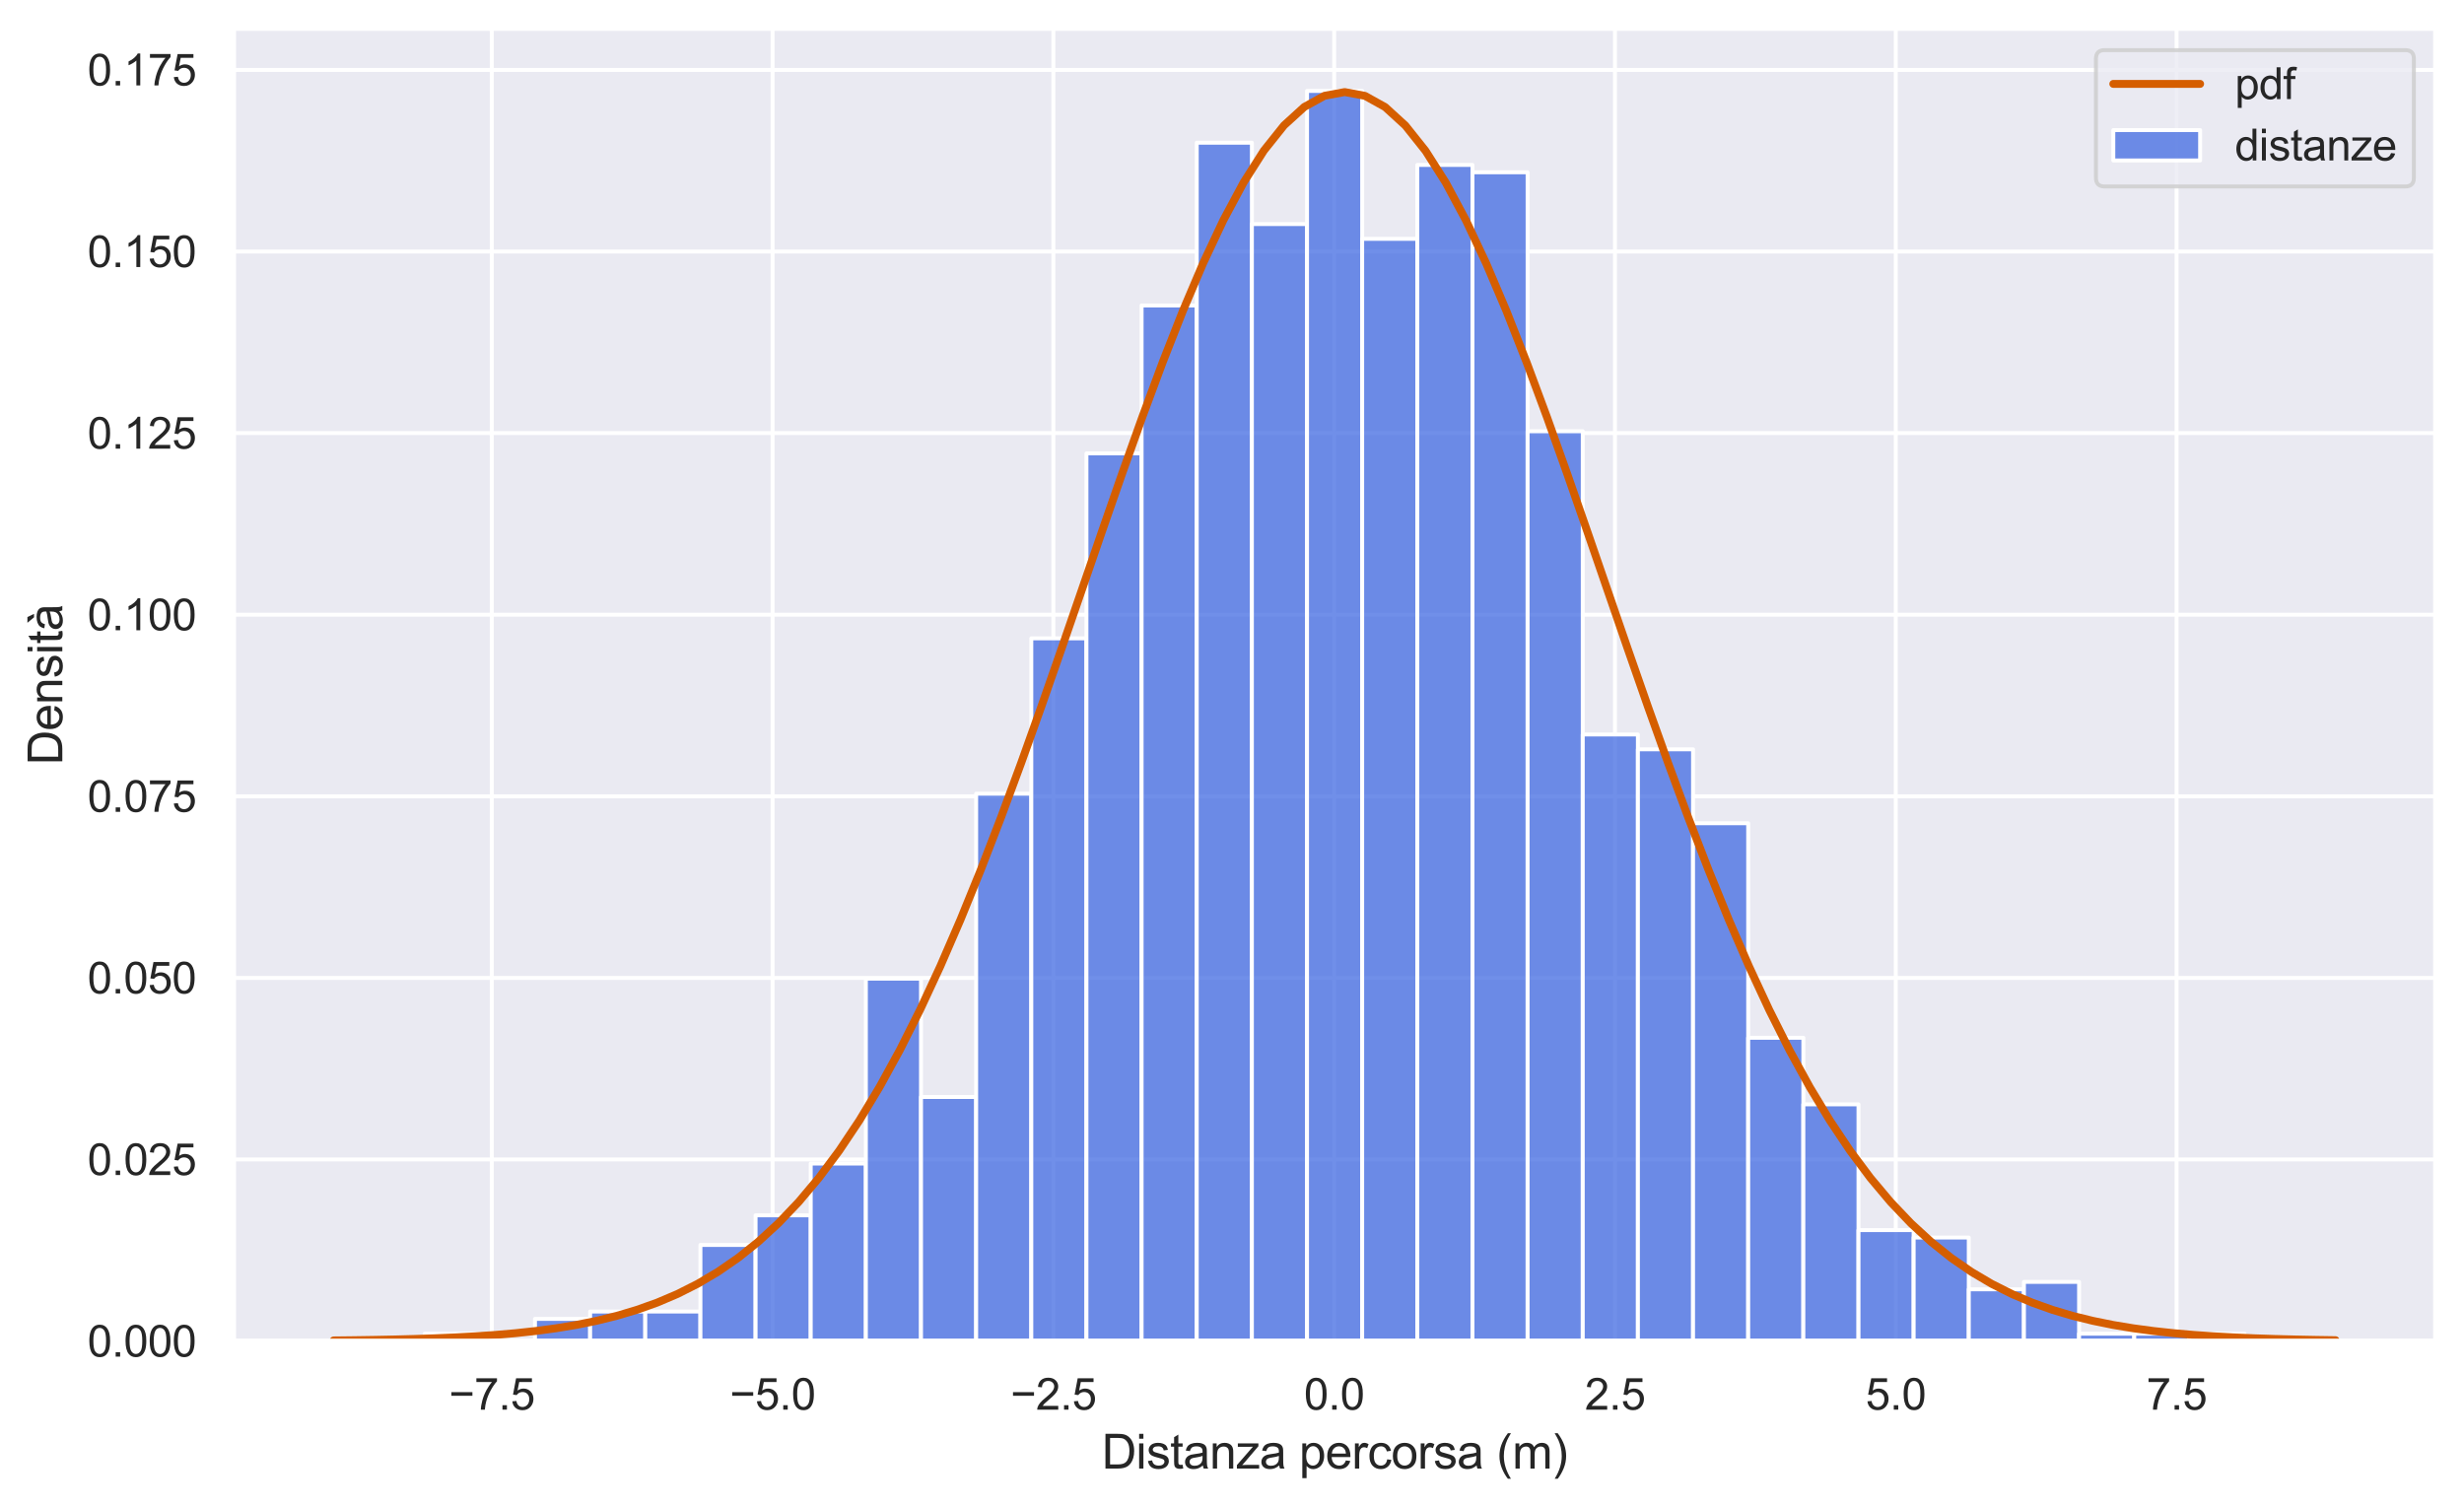 <?xml version="1.0" encoding="utf-8" standalone="no"?>
<!DOCTYPE svg PUBLIC "-//W3C//DTD SVG 1.1//EN"
  "http://www.w3.org/Graphics/SVG/1.1/DTD/svg11.dtd">
<svg xmlns:xlink="http://www.w3.org/1999/xlink" width="624.398pt" height="381.861pt" viewBox="0 0 624.398 381.861" xmlns="http://www.w3.org/2000/svg" version="1.1">
 <defs>
  <style type="text/css">*{stroke-linejoin: round; stroke-linecap: butt}</style>
 </defs>
 <g id="figure_1">
  <g id="patch_1">
   <path d="M -0 381.861 
L 624.398 381.861 
L 624.398 0 
L -0 0 
z
" style="fill: #ffffff"/>
  </g>
  <g id="axes_1">
   <g id="patch_2">
    <path d="M 59.198 339.84 
L 617.198 339.84 
L 617.198 7.2 
L 59.198 7.2 
z
" style="fill: #eaeaf2"/>
   </g>
   <g id="matplotlib.axis_1">
    <g id="xtick_1">
     <g id="line2d_1">
      <path d="M 124.619 339.84 
L 124.619 7.2 
" clip-path="url(#p6572bf5958)" style="fill: none; stroke: #ffffff; stroke-linecap: round"/>
     </g>
     <g id="text_1">
      <!-- −7.5 -->
      <g style="fill: #262626" transform="translate(113.762 357.214) scale(0.11 -0.11)">
       <defs>
        <path id="ArialMT-2212" d="M 3381 1997 
L 356 1997 
L 356 2522 
L 3381 2522 
L 3381 1997 
z
" transform="scale(0.016)"/>
        <path id="ArialMT-37" d="M 303 3981 
L 303 4522 
L 3269 4522 
L 3269 4084 
Q 2831 3619 2401 2847 
Q 1972 2075 1738 1259 
Q 1569 684 1522 0 
L 944 0 
Q 953 541 1156 1306 
Q 1359 2072 1739 2783 
Q 2119 3494 2547 3981 
L 303 3981 
z
" transform="scale(0.016)"/>
        <path id="ArialMT-2e" d="M 581 0 
L 581 641 
L 1222 641 
L 1222 0 
L 581 0 
z
" transform="scale(0.016)"/>
        <path id="ArialMT-35" d="M 266 1200 
L 856 1250 
Q 922 819 1161 601 
Q 1400 384 1738 384 
Q 2144 384 2425 690 
Q 2706 997 2706 1503 
Q 2706 1984 2436 2262 
Q 2166 2541 1728 2541 
Q 1456 2541 1237 2417 
Q 1019 2294 894 2097 
L 366 2166 
L 809 4519 
L 3088 4519 
L 3088 3981 
L 1259 3981 
L 1013 2750 
Q 1425 3038 1878 3038 
Q 2478 3038 2890 2622 
Q 3303 2206 3303 1553 
Q 3303 931 2941 478 
Q 2500 -78 1738 -78 
Q 1113 -78 717 272 
Q 322 622 266 1200 
z
" transform="scale(0.016)"/>
       </defs>
       <use xlink:href="#ArialMT-2212"/>
       <use xlink:href="#ArialMT-37" x="58.398"/>
       <use xlink:href="#ArialMT-2e" x="114.014"/>
       <use xlink:href="#ArialMT-35" x="141.797"/>
      </g>
     </g>
    </g>
    <g id="xtick_2">
     <g id="line2d_2">
      <path d="M 195.777 339.84 
L 195.777 7.2 
" clip-path="url(#p6572bf5958)" style="fill: none; stroke: #ffffff; stroke-linecap: round"/>
     </g>
     <g id="text_2">
      <!-- −5.0 -->
      <g style="fill: #262626" transform="translate(184.919 357.214) scale(0.11 -0.11)">
       <defs>
        <path id="ArialMT-30" d="M 266 2259 
Q 266 3072 433 3567 
Q 600 4063 929 4331 
Q 1259 4600 1759 4600 
Q 2128 4600 2406 4451 
Q 2684 4303 2865 4023 
Q 3047 3744 3150 3342 
Q 3253 2941 3253 2259 
Q 3253 1453 3087 958 
Q 2922 463 2592 192 
Q 2263 -78 1759 -78 
Q 1097 -78 719 397 
Q 266 969 266 2259 
z
M 844 2259 
Q 844 1131 1108 757 
Q 1372 384 1759 384 
Q 2147 384 2411 759 
Q 2675 1134 2675 2259 
Q 2675 3391 2411 3762 
Q 2147 4134 1753 4134 
Q 1366 4134 1134 3806 
Q 844 3388 844 2259 
z
" transform="scale(0.016)"/>
       </defs>
       <use xlink:href="#ArialMT-2212"/>
       <use xlink:href="#ArialMT-35" x="58.398"/>
       <use xlink:href="#ArialMT-2e" x="114.014"/>
       <use xlink:href="#ArialMT-30" x="141.797"/>
      </g>
     </g>
    </g>
    <g id="xtick_3">
     <g id="line2d_3">
      <path d="M 266.934 339.84 
L 266.934 7.2 
" clip-path="url(#p6572bf5958)" style="fill: none; stroke: #ffffff; stroke-linecap: round"/>
     </g>
     <g id="text_3">
      <!-- −2.5 -->
      <g style="fill: #262626" transform="translate(256.077 357.214) scale(0.11 -0.11)">
       <defs>
        <path id="ArialMT-32" d="M 3222 541 
L 3222 0 
L 194 0 
Q 188 203 259 391 
Q 375 700 629 1000 
Q 884 1300 1366 1694 
Q 2113 2306 2375 2664 
Q 2638 3022 2638 3341 
Q 2638 3675 2398 3904 
Q 2159 4134 1775 4134 
Q 1369 4134 1125 3890 
Q 881 3647 878 3216 
L 300 3275 
Q 359 3922 746 4261 
Q 1134 4600 1788 4600 
Q 2447 4600 2831 4234 
Q 3216 3869 3216 3328 
Q 3216 3053 3103 2787 
Q 2991 2522 2730 2228 
Q 2469 1934 1863 1422 
Q 1356 997 1212 845 
Q 1069 694 975 541 
L 3222 541 
z
" transform="scale(0.016)"/>
       </defs>
       <use xlink:href="#ArialMT-2212"/>
       <use xlink:href="#ArialMT-32" x="58.398"/>
       <use xlink:href="#ArialMT-2e" x="114.014"/>
       <use xlink:href="#ArialMT-35" x="141.797"/>
      </g>
     </g>
    </g>
    <g id="xtick_4">
     <g id="line2d_4">
      <path d="M 338.092 339.84 
L 338.092 7.2 
" clip-path="url(#p6572bf5958)" style="fill: none; stroke: #ffffff; stroke-linecap: round"/>
     </g>
     <g id="text_4">
      <!-- 0.0 -->
      <g style="fill: #262626" transform="translate(330.447 357.214) scale(0.11 -0.11)">
       <use xlink:href="#ArialMT-30"/>
       <use xlink:href="#ArialMT-2e" x="55.615"/>
       <use xlink:href="#ArialMT-30" x="83.398"/>
      </g>
     </g>
    </g>
    <g id="xtick_5">
     <g id="line2d_5">
      <path d="M 409.249 339.84 
L 409.249 7.2 
" clip-path="url(#p6572bf5958)" style="fill: none; stroke: #ffffff; stroke-linecap: round"/>
     </g>
     <g id="text_5">
      <!-- 2.5 -->
      <g style="fill: #262626" transform="translate(401.604 357.214) scale(0.11 -0.11)">
       <use xlink:href="#ArialMT-32"/>
       <use xlink:href="#ArialMT-2e" x="55.615"/>
       <use xlink:href="#ArialMT-35" x="83.398"/>
      </g>
     </g>
    </g>
    <g id="xtick_6">
     <g id="line2d_6">
      <path d="M 480.406 339.84 
L 480.406 7.2 
" clip-path="url(#p6572bf5958)" style="fill: none; stroke: #ffffff; stroke-linecap: round"/>
     </g>
     <g id="text_6">
      <!-- 5.0 -->
      <g style="fill: #262626" transform="translate(472.761 357.214) scale(0.11 -0.11)">
       <use xlink:href="#ArialMT-35"/>
       <use xlink:href="#ArialMT-2e" x="55.615"/>
       <use xlink:href="#ArialMT-30" x="83.398"/>
      </g>
     </g>
    </g>
    <g id="xtick_7">
     <g id="line2d_7">
      <path d="M 551.564 339.84 
L 551.564 7.2 
" clip-path="url(#p6572bf5958)" style="fill: none; stroke: #ffffff; stroke-linecap: round"/>
     </g>
     <g id="text_7">
      <!-- 7.5 -->
      <g style="fill: #262626" transform="translate(543.919 357.214) scale(0.11 -0.11)">
       <use xlink:href="#ArialMT-37"/>
       <use xlink:href="#ArialMT-2e" x="55.615"/>
       <use xlink:href="#ArialMT-35" x="83.398"/>
      </g>
     </g>
    </g>
    <g id="text_8">
     <!-- Distanza percorsa (m) -->
     <g style="fill: #262626" transform="translate(279.187 372.135) scale(0.12 -0.12)">
      <defs>
       <path id="ArialMT-44" d="M 494 0 
L 494 4581 
L 2072 4581 
Q 2606 4581 2888 4516 
Q 3281 4425 3559 4188 
Q 3922 3881 4101 3404 
Q 4281 2928 4281 2316 
Q 4281 1794 4159 1391 
Q 4038 988 3847 723 
Q 3656 459 3429 307 
Q 3203 156 2883 78 
Q 2563 0 2147 0 
L 494 0 
z
M 1100 541 
L 2078 541 
Q 2531 541 2789 625 
Q 3047 709 3200 863 
Q 3416 1078 3536 1442 
Q 3656 1806 3656 2325 
Q 3656 3044 3420 3430 
Q 3184 3816 2847 3947 
Q 2603 4041 2063 4041 
L 1100 4041 
L 1100 541 
z
" transform="scale(0.016)"/>
       <path id="ArialMT-69" d="M 425 3934 
L 425 4581 
L 988 4581 
L 988 3934 
L 425 3934 
z
M 425 0 
L 425 3319 
L 988 3319 
L 988 0 
L 425 0 
z
" transform="scale(0.016)"/>
       <path id="ArialMT-73" d="M 197 991 
L 753 1078 
Q 800 744 1014 566 
Q 1228 388 1613 388 
Q 2000 388 2187 545 
Q 2375 703 2375 916 
Q 2375 1106 2209 1216 
Q 2094 1291 1634 1406 
Q 1016 1563 777 1677 
Q 538 1791 414 1992 
Q 291 2194 291 2438 
Q 291 2659 392 2848 
Q 494 3038 669 3163 
Q 800 3259 1026 3326 
Q 1253 3394 1513 3394 
Q 1903 3394 2198 3281 
Q 2494 3169 2634 2976 
Q 2775 2784 2828 2463 
L 2278 2388 
Q 2241 2644 2061 2787 
Q 1881 2931 1553 2931 
Q 1166 2931 1000 2803 
Q 834 2675 834 2503 
Q 834 2394 903 2306 
Q 972 2216 1119 2156 
Q 1203 2125 1616 2013 
Q 2213 1853 2448 1751 
Q 2684 1650 2818 1456 
Q 2953 1263 2953 975 
Q 2953 694 2789 445 
Q 2625 197 2315 61 
Q 2006 -75 1616 -75 
Q 969 -75 630 194 
Q 291 463 197 991 
z
" transform="scale(0.016)"/>
       <path id="ArialMT-74" d="M 1650 503 
L 1731 6 
Q 1494 -44 1306 -44 
Q 1000 -44 831 53 
Q 663 150 594 308 
Q 525 466 525 972 
L 525 2881 
L 113 2881 
L 113 3319 
L 525 3319 
L 525 4141 
L 1084 4478 
L 1084 3319 
L 1650 3319 
L 1650 2881 
L 1084 2881 
L 1084 941 
Q 1084 700 1114 631 
Q 1144 563 1211 522 
Q 1278 481 1403 481 
Q 1497 481 1650 503 
z
" transform="scale(0.016)"/>
       <path id="ArialMT-61" d="M 2588 409 
Q 2275 144 1986 34 
Q 1697 -75 1366 -75 
Q 819 -75 525 192 
Q 231 459 231 875 
Q 231 1119 342 1320 
Q 453 1522 633 1644 
Q 813 1766 1038 1828 
Q 1203 1872 1538 1913 
Q 2219 1994 2541 2106 
Q 2544 2222 2544 2253 
Q 2544 2597 2384 2738 
Q 2169 2928 1744 2928 
Q 1347 2928 1158 2789 
Q 969 2650 878 2297 
L 328 2372 
Q 403 2725 575 2942 
Q 747 3159 1072 3276 
Q 1397 3394 1825 3394 
Q 2250 3394 2515 3294 
Q 2781 3194 2906 3042 
Q 3031 2891 3081 2659 
Q 3109 2516 3109 2141 
L 3109 1391 
Q 3109 606 3145 398 
Q 3181 191 3288 0 
L 2700 0 
Q 2613 175 2588 409 
z
M 2541 1666 
Q 2234 1541 1622 1453 
Q 1275 1403 1131 1340 
Q 988 1278 909 1158 
Q 831 1038 831 891 
Q 831 666 1001 516 
Q 1172 366 1500 366 
Q 1825 366 2078 508 
Q 2331 650 2450 897 
Q 2541 1088 2541 1459 
L 2541 1666 
z
" transform="scale(0.016)"/>
       <path id="ArialMT-6e" d="M 422 0 
L 422 3319 
L 928 3319 
L 928 2847 
Q 1294 3394 1984 3394 
Q 2284 3394 2536 3286 
Q 2788 3178 2913 3003 
Q 3038 2828 3088 2588 
Q 3119 2431 3119 2041 
L 3119 0 
L 2556 0 
L 2556 2019 
Q 2556 2363 2490 2533 
Q 2425 2703 2258 2804 
Q 2091 2906 1866 2906 
Q 1506 2906 1245 2678 
Q 984 2450 984 1813 
L 984 0 
L 422 0 
z
" transform="scale(0.016)"/>
       <path id="ArialMT-7a" d="M 125 0 
L 125 456 
L 2238 2881 
Q 1878 2863 1603 2863 
L 250 2863 
L 250 3319 
L 2963 3319 
L 2963 2947 
L 1166 841 
L 819 456 
Q 1197 484 1528 484 
L 3063 484 
L 3063 0 
L 125 0 
z
" transform="scale(0.016)"/>
       <path id="ArialMT-20" transform="scale(0.016)"/>
       <path id="ArialMT-70" d="M 422 -1272 
L 422 3319 
L 934 3319 
L 934 2888 
Q 1116 3141 1344 3267 
Q 1572 3394 1897 3394 
Q 2322 3394 2647 3175 
Q 2972 2956 3137 2557 
Q 3303 2159 3303 1684 
Q 3303 1175 3120 767 
Q 2938 359 2589 142 
Q 2241 -75 1856 -75 
Q 1575 -75 1351 44 
Q 1128 163 984 344 
L 984 -1272 
L 422 -1272 
z
M 931 1641 
Q 931 1000 1190 694 
Q 1450 388 1819 388 
Q 2194 388 2461 705 
Q 2728 1022 2728 1688 
Q 2728 2322 2467 2637 
Q 2206 2953 1844 2953 
Q 1484 2953 1207 2617 
Q 931 2281 931 1641 
z
" transform="scale(0.016)"/>
       <path id="ArialMT-65" d="M 2694 1069 
L 3275 997 
Q 3138 488 2766 206 
Q 2394 -75 1816 -75 
Q 1088 -75 661 373 
Q 234 822 234 1631 
Q 234 2469 665 2931 
Q 1097 3394 1784 3394 
Q 2450 3394 2872 2941 
Q 3294 2488 3294 1666 
Q 3294 1616 3291 1516 
L 816 1516 
Q 847 969 1125 678 
Q 1403 388 1819 388 
Q 2128 388 2347 550 
Q 2566 713 2694 1069 
z
M 847 1978 
L 2700 1978 
Q 2663 2397 2488 2606 
Q 2219 2931 1791 2931 
Q 1403 2931 1139 2672 
Q 875 2413 847 1978 
z
" transform="scale(0.016)"/>
       <path id="ArialMT-72" d="M 416 0 
L 416 3319 
L 922 3319 
L 922 2816 
Q 1116 3169 1280 3281 
Q 1444 3394 1641 3394 
Q 1925 3394 2219 3213 
L 2025 2691 
Q 1819 2813 1613 2813 
Q 1428 2813 1281 2702 
Q 1134 2591 1072 2394 
Q 978 2094 978 1738 
L 978 0 
L 416 0 
z
" transform="scale(0.016)"/>
       <path id="ArialMT-63" d="M 2588 1216 
L 3141 1144 
Q 3050 572 2676 248 
Q 2303 -75 1759 -75 
Q 1078 -75 664 370 
Q 250 816 250 1647 
Q 250 2184 428 2587 
Q 606 2991 970 3192 
Q 1334 3394 1763 3394 
Q 2303 3394 2647 3120 
Q 2991 2847 3088 2344 
L 2541 2259 
Q 2463 2594 2264 2762 
Q 2066 2931 1784 2931 
Q 1359 2931 1093 2626 
Q 828 2322 828 1663 
Q 828 994 1084 691 
Q 1341 388 1753 388 
Q 2084 388 2306 591 
Q 2528 794 2588 1216 
z
" transform="scale(0.016)"/>
       <path id="ArialMT-6f" d="M 213 1659 
Q 213 2581 725 3025 
Q 1153 3394 1769 3394 
Q 2453 3394 2887 2945 
Q 3322 2497 3322 1706 
Q 3322 1066 3130 698 
Q 2938 331 2570 128 
Q 2203 -75 1769 -75 
Q 1072 -75 642 372 
Q 213 819 213 1659 
z
M 791 1659 
Q 791 1022 1069 705 
Q 1347 388 1769 388 
Q 2188 388 2466 706 
Q 2744 1025 2744 1678 
Q 2744 2294 2464 2611 
Q 2184 2928 1769 2928 
Q 1347 2928 1069 2612 
Q 791 2297 791 1659 
z
" transform="scale(0.016)"/>
       <path id="ArialMT-28" d="M 1497 -1347 
Q 1031 -759 709 28 
Q 388 816 388 1659 
Q 388 2403 628 3084 
Q 909 3875 1497 4659 
L 1900 4659 
Q 1522 4009 1400 3731 
Q 1209 3300 1100 2831 
Q 966 2247 966 1656 
Q 966 153 1900 -1347 
L 1497 -1347 
z
" transform="scale(0.016)"/>
       <path id="ArialMT-6d" d="M 422 0 
L 422 3319 
L 925 3319 
L 925 2853 
Q 1081 3097 1340 3245 
Q 1600 3394 1931 3394 
Q 2300 3394 2536 3241 
Q 2772 3088 2869 2813 
Q 3263 3394 3894 3394 
Q 4388 3394 4653 3120 
Q 4919 2847 4919 2278 
L 4919 0 
L 4359 0 
L 4359 2091 
Q 4359 2428 4304 2576 
Q 4250 2725 4106 2815 
Q 3963 2906 3769 2906 
Q 3419 2906 3187 2673 
Q 2956 2441 2956 1928 
L 2956 0 
L 2394 0 
L 2394 2156 
Q 2394 2531 2256 2718 
Q 2119 2906 1806 2906 
Q 1569 2906 1367 2781 
Q 1166 2656 1075 2415 
Q 984 2175 984 1722 
L 984 0 
L 422 0 
z
" transform="scale(0.016)"/>
       <path id="ArialMT-29" d="M 791 -1347 
L 388 -1347 
Q 1322 153 1322 1656 
Q 1322 2244 1188 2822 
Q 1081 3291 891 3722 
Q 769 4003 388 4659 
L 791 4659 
Q 1378 3875 1659 3084 
Q 1900 2403 1900 1659 
Q 1900 816 1576 28 
Q 1253 -759 791 -1347 
z
" transform="scale(0.016)"/>
      </defs>
      <use xlink:href="#ArialMT-44"/>
      <use xlink:href="#ArialMT-69" x="72.217"/>
      <use xlink:href="#ArialMT-73" x="94.434"/>
      <use xlink:href="#ArialMT-74" x="144.434"/>
      <use xlink:href="#ArialMT-61" x="172.217"/>
      <use xlink:href="#ArialMT-6e" x="227.832"/>
      <use xlink:href="#ArialMT-7a" x="283.447"/>
      <use xlink:href="#ArialMT-61" x="333.447"/>
      <use xlink:href="#ArialMT-20" x="389.062"/>
      <use xlink:href="#ArialMT-70" x="416.846"/>
      <use xlink:href="#ArialMT-65" x="472.461"/>
      <use xlink:href="#ArialMT-72" x="528.076"/>
      <use xlink:href="#ArialMT-63" x="561.377"/>
      <use xlink:href="#ArialMT-6f" x="611.377"/>
      <use xlink:href="#ArialMT-72" x="666.992"/>
      <use xlink:href="#ArialMT-73" x="700.293"/>
      <use xlink:href="#ArialMT-61" x="750.293"/>
      <use xlink:href="#ArialMT-20" x="805.908"/>
      <use xlink:href="#ArialMT-28" x="833.691"/>
      <use xlink:href="#ArialMT-6d" x="866.992"/>
      <use xlink:href="#ArialMT-29" x="950.293"/>
     </g>
    </g>
   </g>
   <g id="matplotlib.axis_2">
    <g id="ytick_1">
     <g id="line2d_8">
      <path d="M 59.198 339.84 
L 617.198 339.84 
" clip-path="url(#p6572bf5958)" style="fill: none; stroke: #ffffff; stroke-linecap: round"/>
     </g>
     <g id="text_9">
      <!-- 0.000 -->
      <g style="fill: #262626" transform="translate(22.174 343.777) scale(0.11 -0.11)">
       <use xlink:href="#ArialMT-30"/>
       <use xlink:href="#ArialMT-2e" x="55.615"/>
       <use xlink:href="#ArialMT-30" x="83.398"/>
       <use xlink:href="#ArialMT-30" x="139.014"/>
       <use xlink:href="#ArialMT-30" x="194.629"/>
      </g>
     </g>
    </g>
    <g id="ytick_2">
     <g id="line2d_9">
      <path d="M 59.198 293.822 
L 617.198 293.822 
" clip-path="url(#p6572bf5958)" style="fill: none; stroke: #ffffff; stroke-linecap: round"/>
     </g>
     <g id="text_10">
      <!-- 0.025 -->
      <g style="fill: #262626" transform="translate(22.174 297.759) scale(0.11 -0.11)">
       <use xlink:href="#ArialMT-30"/>
       <use xlink:href="#ArialMT-2e" x="55.615"/>
       <use xlink:href="#ArialMT-30" x="83.398"/>
       <use xlink:href="#ArialMT-32" x="139.014"/>
       <use xlink:href="#ArialMT-35" x="194.629"/>
      </g>
     </g>
    </g>
    <g id="ytick_3">
     <g id="line2d_10">
      <path d="M 59.198 247.805 
L 617.198 247.805 
" clip-path="url(#p6572bf5958)" style="fill: none; stroke: #ffffff; stroke-linecap: round"/>
     </g>
     <g id="text_11">
      <!-- 0.050 -->
      <g style="fill: #262626" transform="translate(22.174 251.742) scale(0.11 -0.11)">
       <use xlink:href="#ArialMT-30"/>
       <use xlink:href="#ArialMT-2e" x="55.615"/>
       <use xlink:href="#ArialMT-30" x="83.398"/>
       <use xlink:href="#ArialMT-35" x="139.014"/>
       <use xlink:href="#ArialMT-30" x="194.629"/>
      </g>
     </g>
    </g>
    <g id="ytick_4">
     <g id="line2d_11">
      <path d="M 59.198 201.787 
L 617.198 201.787 
" clip-path="url(#p6572bf5958)" style="fill: none; stroke: #ffffff; stroke-linecap: round"/>
     </g>
     <g id="text_12">
      <!-- 0.075 -->
      <g style="fill: #262626" transform="translate(22.174 205.724) scale(0.11 -0.11)">
       <use xlink:href="#ArialMT-30"/>
       <use xlink:href="#ArialMT-2e" x="55.615"/>
       <use xlink:href="#ArialMT-30" x="83.398"/>
       <use xlink:href="#ArialMT-37" x="139.014"/>
       <use xlink:href="#ArialMT-35" x="194.629"/>
      </g>
     </g>
    </g>
    <g id="ytick_5">
     <g id="line2d_12">
      <path d="M 59.198 155.77 
L 617.198 155.77 
" clip-path="url(#p6572bf5958)" style="fill: none; stroke: #ffffff; stroke-linecap: round"/>
     </g>
     <g id="text_13">
      <!-- 0.100 -->
      <g style="fill: #262626" transform="translate(22.174 159.707) scale(0.11 -0.11)">
       <defs>
        <path id="ArialMT-31" d="M 2384 0 
L 1822 0 
L 1822 3584 
Q 1619 3391 1289 3197 
Q 959 3003 697 2906 
L 697 3450 
Q 1169 3672 1522 3987 
Q 1875 4303 2022 4600 
L 2384 4600 
L 2384 0 
z
" transform="scale(0.016)"/>
       </defs>
       <use xlink:href="#ArialMT-30"/>
       <use xlink:href="#ArialMT-2e" x="55.615"/>
       <use xlink:href="#ArialMT-31" x="83.398"/>
       <use xlink:href="#ArialMT-30" x="139.014"/>
       <use xlink:href="#ArialMT-30" x="194.629"/>
      </g>
     </g>
    </g>
    <g id="ytick_6">
     <g id="line2d_13">
      <path d="M 59.198 109.752 
L 617.198 109.752 
" clip-path="url(#p6572bf5958)" style="fill: none; stroke: #ffffff; stroke-linecap: round"/>
     </g>
     <g id="text_14">
      <!-- 0.125 -->
      <g style="fill: #262626" transform="translate(22.174 113.689) scale(0.11 -0.11)">
       <use xlink:href="#ArialMT-30"/>
       <use xlink:href="#ArialMT-2e" x="55.615"/>
       <use xlink:href="#ArialMT-31" x="83.398"/>
       <use xlink:href="#ArialMT-32" x="139.014"/>
       <use xlink:href="#ArialMT-35" x="194.629"/>
      </g>
     </g>
    </g>
    <g id="ytick_7">
     <g id="line2d_14">
      <path d="M 59.198 63.735 
L 617.198 63.735 
" clip-path="url(#p6572bf5958)" style="fill: none; stroke: #ffffff; stroke-linecap: round"/>
     </g>
     <g id="text_15">
      <!-- 0.150 -->
      <g style="fill: #262626" transform="translate(22.174 67.672) scale(0.11 -0.11)">
       <use xlink:href="#ArialMT-30"/>
       <use xlink:href="#ArialMT-2e" x="55.615"/>
       <use xlink:href="#ArialMT-31" x="83.398"/>
       <use xlink:href="#ArialMT-35" x="139.014"/>
       <use xlink:href="#ArialMT-30" x="194.629"/>
      </g>
     </g>
    </g>
    <g id="ytick_8">
     <g id="line2d_15">
      <path d="M 59.198 17.717 
L 617.198 17.717 
" clip-path="url(#p6572bf5958)" style="fill: none; stroke: #ffffff; stroke-linecap: round"/>
     </g>
     <g id="text_16">
      <!-- 0.175 -->
      <g style="fill: #262626" transform="translate(22.174 21.654) scale(0.11 -0.11)">
       <use xlink:href="#ArialMT-30"/>
       <use xlink:href="#ArialMT-2e" x="55.615"/>
       <use xlink:href="#ArialMT-31" x="83.398"/>
       <use xlink:href="#ArialMT-37" x="139.014"/>
       <use xlink:href="#ArialMT-35" x="194.629"/>
      </g>
     </g>
    </g>
    <g id="text_17">
     <!-- Densità -->
     <g style="fill: #262626" transform="translate(15.789 193.863) rotate(-90) scale(0.12 -0.12)">
      <defs>
       <path id="ArialMT-e0" d="M 2588 409 
Q 2275 144 1986 34 
Q 1697 -75 1366 -75 
Q 819 -75 525 192 
Q 231 459 231 875 
Q 231 1119 342 1320 
Q 453 1522 633 1644 
Q 813 1766 1038 1828 
Q 1203 1872 1538 1913 
Q 2219 1994 2541 2106 
Q 2544 2222 2544 2253 
Q 2544 2597 2384 2738 
Q 2169 2928 1744 2928 
Q 1347 2928 1158 2789 
Q 969 2650 878 2297 
L 328 2372 
Q 403 2725 575 2942 
Q 747 3159 1072 3276 
Q 1397 3394 1825 3394 
Q 2250 3394 2515 3294 
Q 2781 3194 2906 3042 
Q 3031 2891 3081 2659 
Q 3109 2516 3109 2141 
L 3109 1391 
Q 3109 606 3145 398 
Q 3181 191 3288 0 
L 2700 0 
Q 2613 175 2588 409 
z
M 2541 1666 
Q 2234 1541 1622 1453 
Q 1275 1403 1131 1340 
Q 988 1278 909 1158 
Q 831 1038 831 891 
Q 831 666 1001 516 
Q 1172 366 1500 366 
Q 1825 366 2078 508 
Q 2331 650 2450 897 
Q 2541 1088 2541 1459 
L 2541 1666 
z
M 2234 3731 
L 1781 3731 
L 1059 4606 
L 1813 4606 
L 2234 3731 
z
" transform="scale(0.016)"/>
      </defs>
      <use xlink:href="#ArialMT-44"/>
      <use xlink:href="#ArialMT-65" x="72.217"/>
      <use xlink:href="#ArialMT-6e" x="127.832"/>
      <use xlink:href="#ArialMT-73" x="183.447"/>
      <use xlink:href="#ArialMT-69" x="233.447"/>
      <use xlink:href="#ArialMT-74" x="255.664"/>
      <use xlink:href="#ArialMT-e0" x="283.447"/>
     </g>
    </g>
   </g>
   <g id="patch_3">
    <path d="M 107.62 339.84 
L 121.594 339.84 
L 121.594 337.965 
L 107.62 337.965 
z
" clip-path="url(#p6572bf5958)" style="fill: #4169e1; fill-opacity: 0.75; stroke: #ffffff; stroke-linejoin: miter"/>
   </g>
   <g id="patch_4">
    <path d="M 121.594 339.84 
L 135.569 339.84 
L 135.569 339.84 
L 121.594 339.84 
z
" clip-path="url(#p6572bf5958)" style="fill: #4169e1; fill-opacity: 0.75; stroke: #ffffff; stroke-linejoin: miter"/>
   </g>
   <g id="patch_5">
    <path d="M 135.569 339.84 
L 149.543 339.84 
L 149.543 334.216 
L 135.569 334.216 
z
" clip-path="url(#p6572bf5958)" style="fill: #4169e1; fill-opacity: 0.75; stroke: #ffffff; stroke-linejoin: miter"/>
   </g>
   <g id="patch_6">
    <path d="M 149.543 339.84 
L 163.518 339.84 
L 163.518 332.342 
L 149.543 332.342 
z
" clip-path="url(#p6572bf5958)" style="fill: #4169e1; fill-opacity: 0.75; stroke: #ffffff; stroke-linejoin: miter"/>
   </g>
   <g id="patch_7">
    <path d="M 163.518 339.84 
L 177.492 339.84 
L 177.492 332.342 
L 163.518 332.342 
z
" clip-path="url(#p6572bf5958)" style="fill: #4169e1; fill-opacity: 0.75; stroke: #ffffff; stroke-linejoin: miter"/>
   </g>
   <g id="patch_8">
    <path d="M 177.492 339.84 
L 191.467 339.84 
L 191.467 315.471 
L 177.492 315.471 
z
" clip-path="url(#p6572bf5958)" style="fill: #4169e1; fill-opacity: 0.75; stroke: #ffffff; stroke-linejoin: miter"/>
   </g>
   <g id="patch_9">
    <path d="M 191.467 339.84 
L 205.441 339.84 
L 205.441 307.973 
L 191.467 307.973 
z
" clip-path="url(#p6572bf5958)" style="fill: #4169e1; fill-opacity: 0.75; stroke: #ffffff; stroke-linejoin: miter"/>
   </g>
   <g id="patch_10">
    <path d="M 205.441 339.84 
L 219.416 339.84 
L 219.416 294.851 
L 205.441 294.851 
z
" clip-path="url(#p6572bf5958)" style="fill: #4169e1; fill-opacity: 0.75; stroke: #ffffff; stroke-linejoin: miter"/>
   </g>
   <g id="patch_11">
    <path d="M 219.416 339.84 
L 233.39 339.84 
L 233.39 247.987 
L 219.416 247.987 
z
" clip-path="url(#p6572bf5958)" style="fill: #4169e1; fill-opacity: 0.75; stroke: #ffffff; stroke-linejoin: miter"/>
   </g>
   <g id="patch_12">
    <path d="M 233.39 339.84 
L 247.364 339.84 
L 247.364 277.98 
L 233.39 277.98 
z
" clip-path="url(#p6572bf5958)" style="fill: #4169e1; fill-opacity: 0.75; stroke: #ffffff; stroke-linejoin: miter"/>
   </g>
   <g id="patch_13">
    <path d="M 247.364 339.84 
L 261.339 339.84 
L 261.339 201.123 
L 247.364 201.123 
z
" clip-path="url(#p6572bf5958)" style="fill: #4169e1; fill-opacity: 0.75; stroke: #ffffff; stroke-linejoin: miter"/>
   </g>
   <g id="patch_14">
    <path d="M 261.339 339.84 
L 275.313 339.84 
L 275.313 161.757 
L 261.339 161.757 
z
" clip-path="url(#p6572bf5958)" style="fill: #4169e1; fill-opacity: 0.75; stroke: #ffffff; stroke-linejoin: miter"/>
   </g>
   <g id="patch_15">
    <path d="M 275.313 339.84 
L 289.288 339.84 
L 289.288 114.893 
L 275.313 114.893 
z
" clip-path="url(#p6572bf5958)" style="fill: #4169e1; fill-opacity: 0.75; stroke: #ffffff; stroke-linejoin: miter"/>
   </g>
   <g id="patch_16">
    <path d="M 289.288 339.84 
L 303.262 339.84 
L 303.262 77.402 
L 289.288 77.402 
z
" clip-path="url(#p6572bf5958)" style="fill: #4169e1; fill-opacity: 0.75; stroke: #ffffff; stroke-linejoin: miter"/>
   </g>
   <g id="patch_17">
    <path d="M 303.262 339.84 
L 317.237 339.84 
L 317.237 36.162 
L 303.262 36.162 
z
" clip-path="url(#p6572bf5958)" style="fill: #4169e1; fill-opacity: 0.75; stroke: #ffffff; stroke-linejoin: miter"/>
   </g>
   <g id="patch_18">
    <path d="M 317.237 339.84 
L 331.211 339.84 
L 331.211 56.782 
L 317.237 56.782 
z
" clip-path="url(#p6572bf5958)" style="fill: #4169e1; fill-opacity: 0.75; stroke: #ffffff; stroke-linejoin: miter"/>
   </g>
   <g id="patch_19">
    <path d="M 331.211 339.84 
L 345.186 339.84 
L 345.186 23.04 
L 331.211 23.04 
z
" clip-path="url(#p6572bf5958)" style="fill: #4169e1; fill-opacity: 0.75; stroke: #ffffff; stroke-linejoin: miter"/>
   </g>
   <g id="patch_20">
    <path d="M 345.186 339.84 
L 359.16 339.84 
L 359.16 60.531 
L 345.186 60.531 
z
" clip-path="url(#p6572bf5958)" style="fill: #4169e1; fill-opacity: 0.75; stroke: #ffffff; stroke-linejoin: miter"/>
   </g>
   <g id="patch_21">
    <path d="M 359.16 339.84 
L 373.135 339.84 
L 373.135 41.786 
L 359.16 41.786 
z
" clip-path="url(#p6572bf5958)" style="fill: #4169e1; fill-opacity: 0.75; stroke: #ffffff; stroke-linejoin: miter"/>
   </g>
   <g id="patch_22">
    <path d="M 373.135 339.84 
L 387.109 339.84 
L 387.109 43.66 
L 373.135 43.66 
z
" clip-path="url(#p6572bf5958)" style="fill: #4169e1; fill-opacity: 0.75; stroke: #ffffff; stroke-linejoin: miter"/>
   </g>
   <g id="patch_23">
    <path d="M 387.109 339.84 
L 401.083 339.84 
L 401.083 109.27 
L 387.109 109.27 
z
" clip-path="url(#p6572bf5958)" style="fill: #4169e1; fill-opacity: 0.75; stroke: #ffffff; stroke-linejoin: miter"/>
   </g>
   <g id="patch_24">
    <path d="M 401.083 339.84 
L 415.058 339.84 
L 415.058 186.126 
L 401.083 186.126 
z
" clip-path="url(#p6572bf5958)" style="fill: #4169e1; fill-opacity: 0.75; stroke: #ffffff; stroke-linejoin: miter"/>
   </g>
   <g id="patch_25">
    <path d="M 415.058 339.84 
L 429.032 339.84 
L 429.032 189.876 
L 415.058 189.876 
z
" clip-path="url(#p6572bf5958)" style="fill: #4169e1; fill-opacity: 0.75; stroke: #ffffff; stroke-linejoin: miter"/>
   </g>
   <g id="patch_26">
    <path d="M 429.032 339.84 
L 443.007 339.84 
L 443.007 208.621 
L 429.032 208.621 
z
" clip-path="url(#p6572bf5958)" style="fill: #4169e1; fill-opacity: 0.75; stroke: #ffffff; stroke-linejoin: miter"/>
   </g>
   <g id="patch_27">
    <path d="M 443.007 339.84 
L 456.981 339.84 
L 456.981 262.983 
L 443.007 262.983 
z
" clip-path="url(#p6572bf5958)" style="fill: #4169e1; fill-opacity: 0.75; stroke: #ffffff; stroke-linejoin: miter"/>
   </g>
   <g id="patch_28">
    <path d="M 456.981 339.84 
L 470.956 339.84 
L 470.956 279.854 
L 456.981 279.854 
z
" clip-path="url(#p6572bf5958)" style="fill: #4169e1; fill-opacity: 0.75; stroke: #ffffff; stroke-linejoin: miter"/>
   </g>
   <g id="patch_29">
    <path d="M 470.956 339.84 
L 484.93 339.84 
L 484.93 311.722 
L 470.956 311.722 
z
" clip-path="url(#p6572bf5958)" style="fill: #4169e1; fill-opacity: 0.75; stroke: #ffffff; stroke-linejoin: miter"/>
   </g>
   <g id="patch_30">
    <path d="M 484.93 339.84 
L 498.905 339.84 
L 498.905 313.596 
L 484.93 313.596 
z
" clip-path="url(#p6572bf5958)" style="fill: #4169e1; fill-opacity: 0.75; stroke: #ffffff; stroke-linejoin: miter"/>
   </g>
   <g id="patch_31">
    <path d="M 498.905 339.84 
L 512.879 339.84 
L 512.879 326.718 
L 498.905 326.718 
z
" clip-path="url(#p6572bf5958)" style="fill: #4169e1; fill-opacity: 0.75; stroke: #ffffff; stroke-linejoin: miter"/>
   </g>
   <g id="patch_32">
    <path d="M 512.879 339.84 
L 526.854 339.84 
L 526.854 324.844 
L 512.879 324.844 
z
" clip-path="url(#p6572bf5958)" style="fill: #4169e1; fill-opacity: 0.75; stroke: #ffffff; stroke-linejoin: miter"/>
   </g>
   <g id="patch_33">
    <path d="M 526.854 339.84 
L 540.828 339.84 
L 540.828 337.965 
L 526.854 337.965 
z
" clip-path="url(#p6572bf5958)" style="fill: #4169e1; fill-opacity: 0.75; stroke: #ffffff; stroke-linejoin: miter"/>
   </g>
   <g id="patch_34">
    <path d="M 540.828 339.84 
L 554.802 339.84 
L 554.802 337.965 
L 540.828 337.965 
z
" clip-path="url(#p6572bf5958)" style="fill: #4169e1; fill-opacity: 0.75; stroke: #ffffff; stroke-linejoin: miter"/>
   </g>
   <g id="patch_35">
    <path d="M 554.802 339.84 
L 568.777 339.84 
L 568.777 337.965 
L 554.802 337.965 
z
" clip-path="url(#p6572bf5958)" style="fill: #4169e1; fill-opacity: 0.75; stroke: #ffffff; stroke-linejoin: miter"/>
   </g>
   <g id="line2d_16">
    <path d="M 84.562 339.669 
L 89.686 339.61 
L 94.81 339.532 
L 99.934 339.43 
L 105.058 339.297 
L 110.182 339.126 
L 115.306 338.907 
L 120.43 338.628 
L 125.554 338.275 
L 130.678 337.83 
L 135.802 337.276 
L 140.926 336.587 
L 146.05 335.739 
L 151.174 334.7 
L 156.298 333.437 
L 161.422 331.911 
L 166.546 330.081 
L 171.67 327.901 
L 176.793 325.32 
L 181.917 322.289 
L 187.041 318.751 
L 192.165 314.653 
L 197.289 309.939 
L 202.413 304.556 
L 207.537 298.453 
L 212.661 291.586 
L 217.785 283.918 
L 222.909 275.42 
L 228.033 266.077 
L 233.157 255.885 
L 238.281 244.858 
L 243.405 233.028 
L 248.529 220.446 
L 253.653 207.183 
L 258.777 193.331 
L 263.901 179.004 
L 269.025 164.336 
L 274.149 149.48 
L 279.273 134.606 
L 284.397 119.897 
L 289.521 105.55 
L 294.645 91.764 
L 299.769 78.744 
L 304.893 66.69 
L 310.017 55.795 
L 315.141 46.239 
L 320.265 38.183 
L 325.389 31.766 
L 330.512 27.101 
L 335.636 24.271 
L 340.76 23.327 
L 345.884 24.286 
L 351.008 27.13 
L 356.132 31.809 
L 361.256 38.239 
L 366.38 46.308 
L 371.504 55.875 
L 376.628 66.78 
L 381.752 78.842 
L 386.876 91.868 
L 392 105.659 
L 397.124 120.01 
L 402.248 134.721 
L 407.372 149.596 
L 412.496 164.451 
L 417.62 179.117 
L 422.744 193.441 
L 427.868 207.288 
L 432.992 220.547 
L 438.116 233.123 
L 443.24 244.947 
L 448.364 255.967 
L 453.488 266.152 
L 458.612 275.489 
L 463.736 283.981 
L 468.86 291.643 
L 473.984 298.503 
L 479.108 304.6 
L 484.231 309.978 
L 489.355 314.687 
L 494.479 318.781 
L 499.603 322.314 
L 504.727 325.342 
L 509.851 327.919 
L 514.975 330.097 
L 520.099 331.924 
L 525.223 333.448 
L 530.347 334.709 
L 535.471 335.746 
L 540.595 336.593 
L 545.719 337.28 
L 550.843 337.834 
L 555.967 338.278 
L 561.091 338.631 
L 566.215 338.909 
L 571.339 339.128 
L 576.463 339.299 
L 581.587 339.431 
L 586.711 339.533 
L 591.835 339.61 
" clip-path="url(#p6572bf5958)" style="fill: none; stroke: #d55e00; stroke-width: 2; stroke-linecap: round"/>
   </g>
   <g id="patch_36">
    <path d="M 59.198 339.84 
L 59.198 7.2 
" style="fill: none; stroke: #ffffff; stroke-width: 1.25; stroke-linejoin: miter; stroke-linecap: square"/>
   </g>
   <g id="patch_37">
    <path d="M 617.198 339.84 
L 617.198 7.2 
" style="fill: none; stroke: #ffffff; stroke-width: 1.25; stroke-linejoin: miter; stroke-linecap: square"/>
   </g>
   <g id="patch_38">
    <path d="M 59.198 339.84 
L 617.198 339.84 
" style="fill: none; stroke: #ffffff; stroke-width: 1.25; stroke-linejoin: miter; stroke-linecap: square"/>
   </g>
   <g id="patch_39">
    <path d="M 59.198 7.2 
L 617.198 7.2 
" style="fill: none; stroke: #ffffff; stroke-width: 1.25; stroke-linejoin: miter; stroke-linecap: square"/>
   </g>
   <g id="legend_1">
    <g id="patch_40">
     <path d="M 533.33 47.254 
L 609.498 47.254 
Q 611.698 47.254 611.698 45.054 
L 611.698 14.9 
Q 611.698 12.7 609.498 12.7 
L 533.33 12.7 
Q 531.13 12.7 531.13 14.9 
L 531.13 45.054 
Q 531.13 47.254 533.33 47.254 
z
" style="fill: #eaeaf2; opacity: 0.8; stroke: #cccccc; stroke-linejoin: miter"/>
    </g>
    <g id="line2d_17">
     <path d="M 535.53 21.258 
L 546.53 21.258 
L 557.53 21.258 
" style="fill: none; stroke: #d55e00; stroke-width: 2; stroke-linecap: round"/>
    </g>
    <g id="text_18">
     <!-- pdf -->
     <g style="fill: #262626" transform="translate(566.33 25.108) scale(0.11 -0.11)">
      <defs>
       <path id="ArialMT-64" d="M 2575 0 
L 2575 419 
Q 2259 -75 1647 -75 
Q 1250 -75 917 144 
Q 584 363 401 755 
Q 219 1147 219 1656 
Q 219 2153 384 2558 
Q 550 2963 881 3178 
Q 1213 3394 1622 3394 
Q 1922 3394 2156 3267 
Q 2391 3141 2538 2938 
L 2538 4581 
L 3097 4581 
L 3097 0 
L 2575 0 
z
M 797 1656 
Q 797 1019 1065 703 
Q 1334 388 1700 388 
Q 2069 388 2326 689 
Q 2584 991 2584 1609 
Q 2584 2291 2321 2609 
Q 2059 2928 1675 2928 
Q 1300 2928 1048 2622 
Q 797 2316 797 1656 
z
" transform="scale(0.016)"/>
       <path id="ArialMT-66" d="M 556 0 
L 556 2881 
L 59 2881 
L 59 3319 
L 556 3319 
L 556 3672 
Q 556 4006 616 4169 
Q 697 4388 901 4523 
Q 1106 4659 1475 4659 
Q 1713 4659 2000 4603 
L 1916 4113 
Q 1741 4144 1584 4144 
Q 1328 4144 1222 4034 
Q 1116 3925 1116 3625 
L 1116 3319 
L 1763 3319 
L 1763 2881 
L 1116 2881 
L 1116 0 
L 556 0 
z
" transform="scale(0.016)"/>
      </defs>
      <use xlink:href="#ArialMT-70"/>
      <use xlink:href="#ArialMT-64" x="55.615"/>
      <use xlink:href="#ArialMT-66" x="111.23"/>
     </g>
    </g>
    <g id="patch_41">
     <path d="M 535.53 40.667 
L 557.53 40.667 
L 557.53 32.968 
L 535.53 32.968 
z
" style="fill: #4169e1; fill-opacity: 0.75; stroke: #ffffff; stroke-linejoin: miter"/>
    </g>
    <g id="text_19">
     <!-- distanze -->
     <g style="fill: #262626" transform="translate(566.33 40.667) scale(0.11 -0.11)">
      <use xlink:href="#ArialMT-64"/>
      <use xlink:href="#ArialMT-69" x="55.615"/>
      <use xlink:href="#ArialMT-73" x="77.832"/>
      <use xlink:href="#ArialMT-74" x="127.832"/>
      <use xlink:href="#ArialMT-61" x="155.615"/>
      <use xlink:href="#ArialMT-6e" x="211.23"/>
      <use xlink:href="#ArialMT-7a" x="266.846"/>
      <use xlink:href="#ArialMT-65" x="316.846"/>
     </g>
    </g>
   </g>
  </g>
 </g>
 <defs>
  <clipPath id="p6572bf5958">
   <rect x="59.198" y="7.2" width="558" height="332.64"/>
  </clipPath>
 </defs>
</svg>